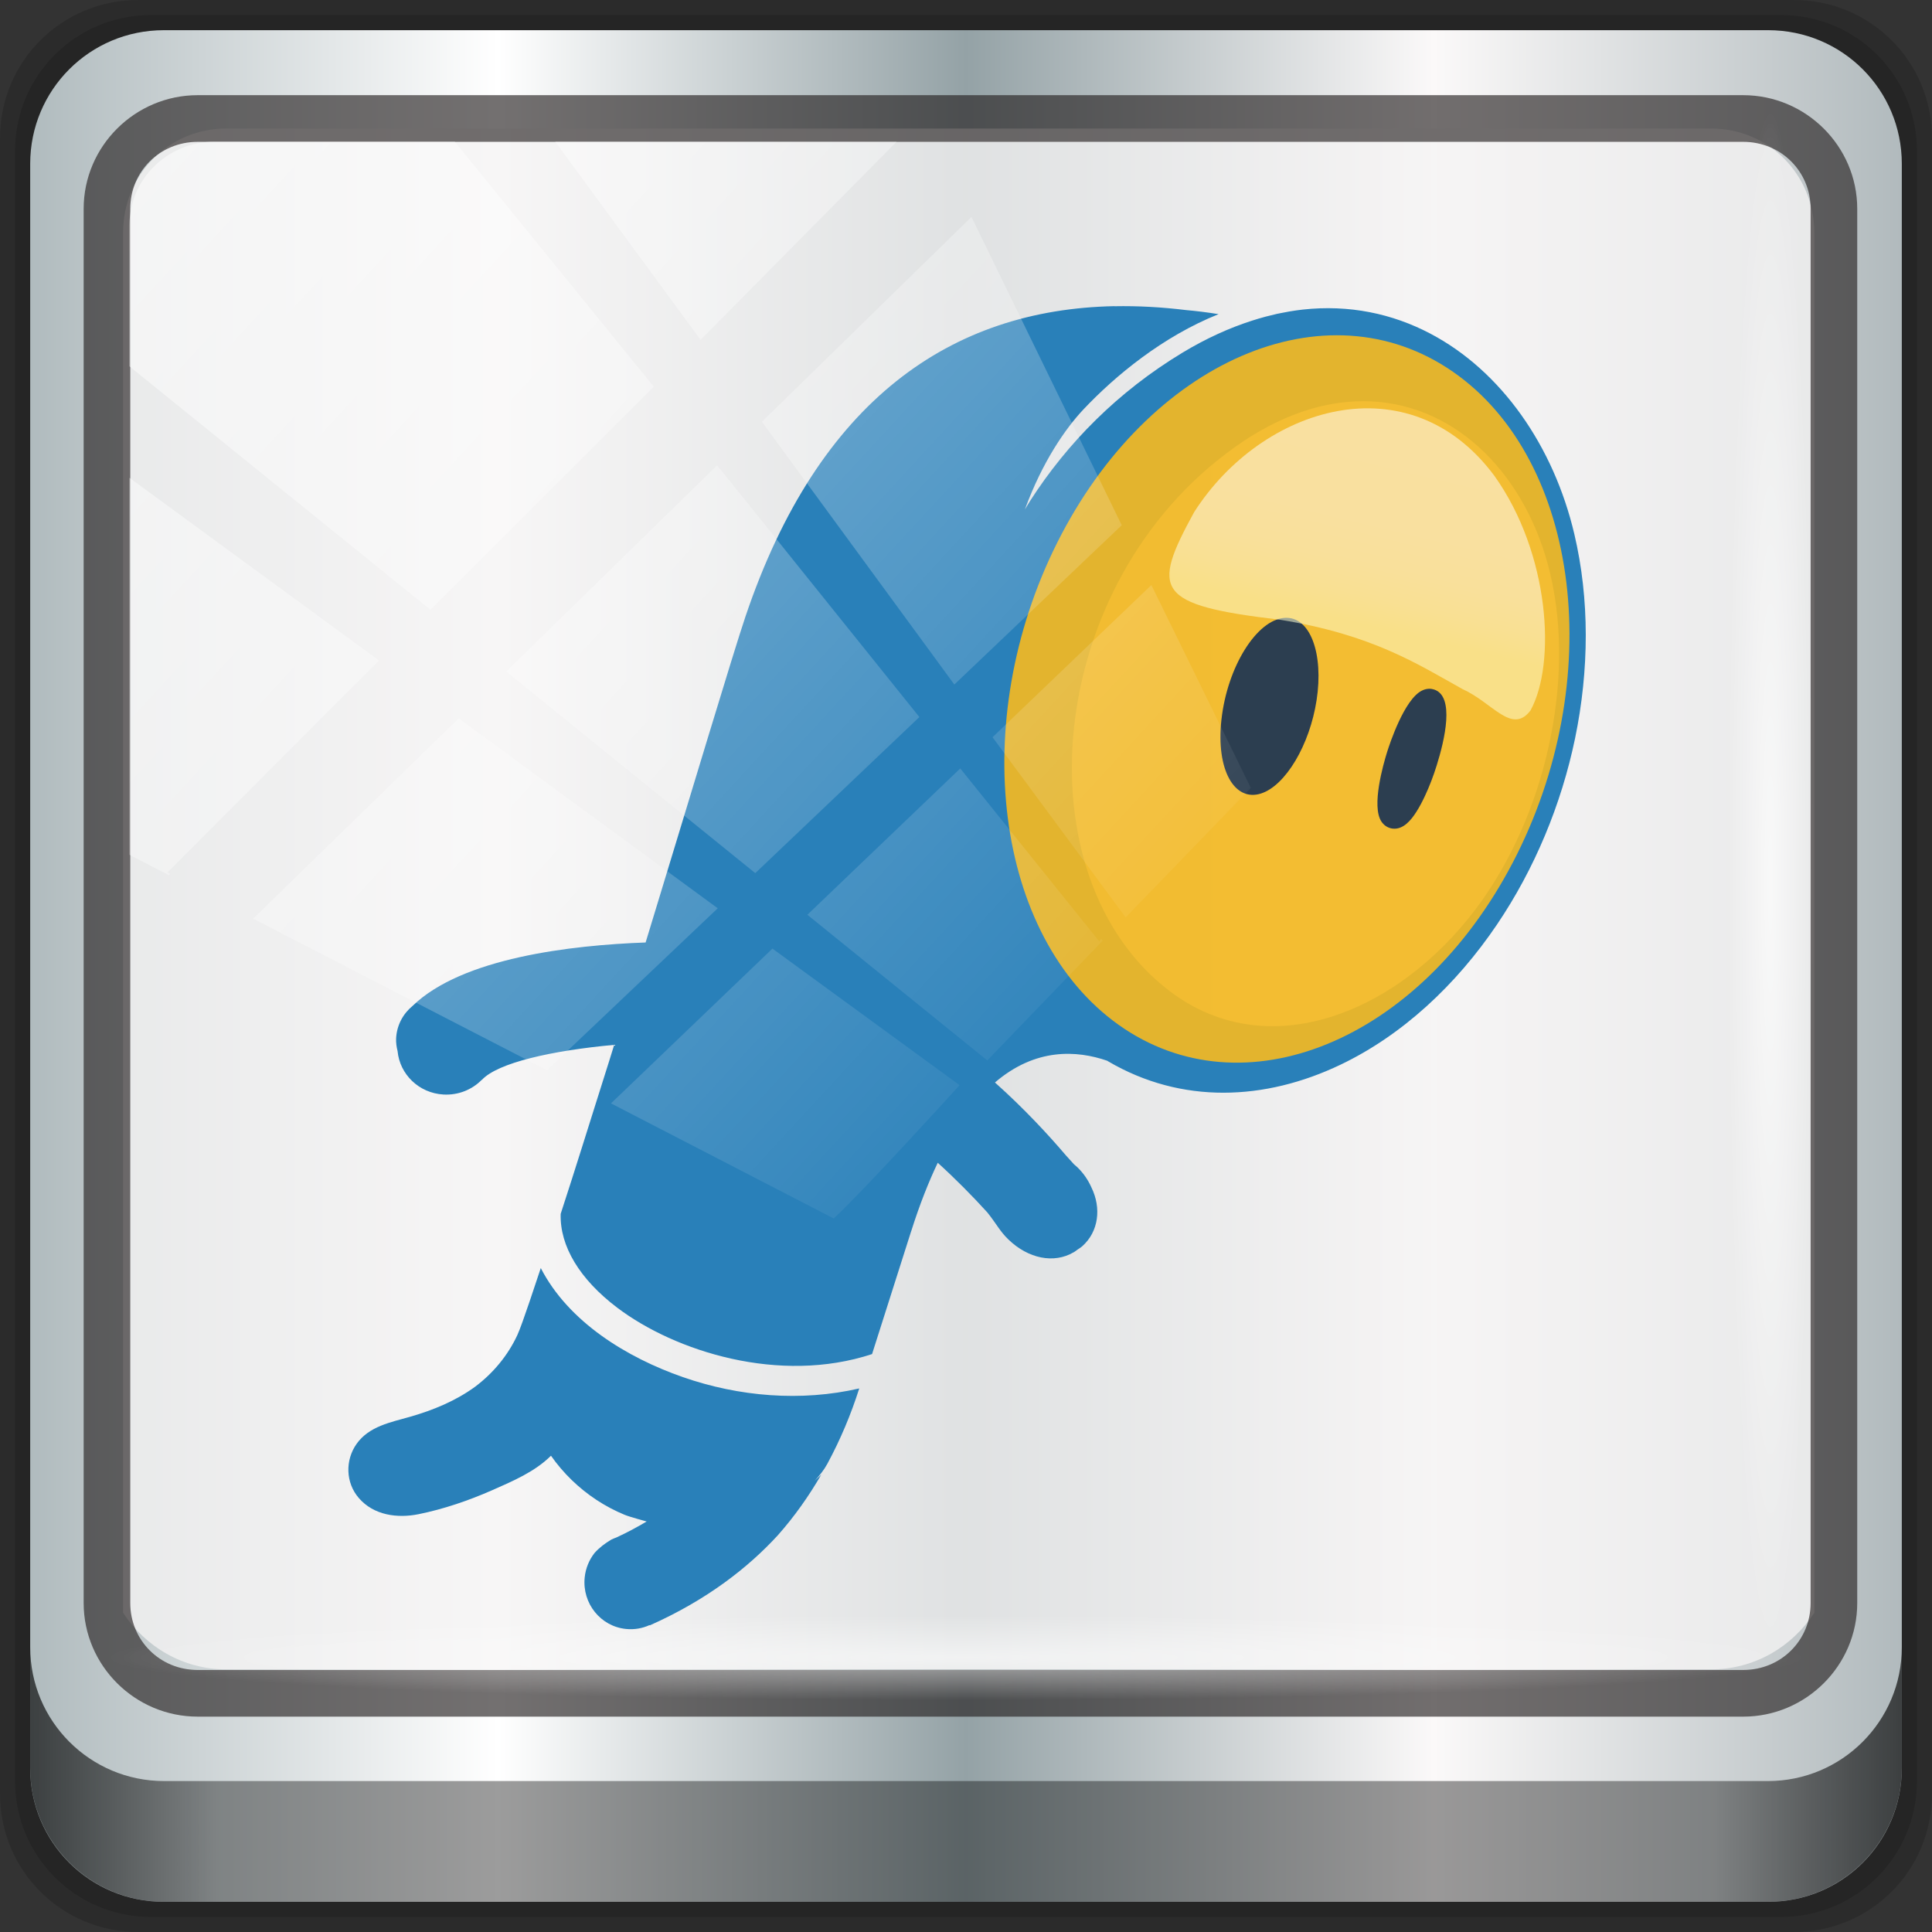 <?xml version="1.0" encoding="UTF-8" standalone="no"?>
<!-- Created with Inkscape (http://www.inkscape.org/) -->

<svg
   xmlns:a="http://ns.adobe.com/AdobeSVGViewerExtensions/3.0/"
   xmlns:dc="http://purl.org/dc/elements/1.1/"
   xmlns:cc="http://creativecommons.org/ns#"
   xmlns:rdf="http://www.w3.org/1999/02/22-rdf-syntax-ns#"
   xmlns:svg="http://www.w3.org/2000/svg"
   xmlns="http://www.w3.org/2000/svg"
   xmlns:xlink="http://www.w3.org/1999/xlink"
   xmlns:sodipodi="http://sodipodi.sourceforge.net/DTD/sodipodi-0.dtd"
   xmlns:inkscape="http://www.inkscape.org/namespaces/inkscape"
   width="96"
   height="96"
   viewBox="0 0 96 96"
   version="1.1"
   id="svg1072"
   inkscape:version="0.92.1 r15371"
   sodipodi:docname="gcstar.svg">
  <rect x="0" y="0" width="96" height="96" fill="#333333" stroke="none"/>
  <defs
     id="defs1066">
    <linearGradient
       y2="47"
       x2="90"
       y1="47"
       x1="6"
       gradientTransform="matrix(1.107,0,0,1.107,-4.994,-3.621)"
       gradientUnits="userSpaceOnUse"
       id="linearGradient4071"
       xlink:href="#linearGradient6139-0"
       inkscape:collect="always" />
    <linearGradient
       id="linearGradient6139-0">
      <stop
         style="stop-color:#b0bbbe;stop-opacity:1"
         offset="0"
         id="stop6141-2" />
      <stop
         id="stop6151-0"
         offset="0.25"
         style="stop-color:#ffffff;stop-opacity:1;" />
      <stop
         id="stop6147-1"
         offset="0.5"
         style="stop-color:#94a2a6;stop-opacity:1" />
      <stop
         style="stop-color:#fbf9f9;stop-opacity:1;"
         offset="0.75"
         id="stop6149-4" />
      <stop
         style="stop-color:#b1babd;stop-opacity:1"
         offset="1"
         id="stop6143-4" />
    </linearGradient>
    <linearGradient
       gradientUnits="userSpaceOnUse"
       y2="88.172"
       x2="94.5"
       y1="88.172"
       x1="1.5"
       id="linearGradient4129"
       xlink:href="#linearGradient3832-0-6-1-1"
       inkscape:collect="always"
       gradientTransform="translate(0.149,0.415)" />
    <linearGradient
       id="linearGradient3832-0-6-1-1">
      <stop
         id="stop3834-6-3-7-1"
         offset="0"
         style="stop-color:#000000;stop-opacity:1;" />
      <stop
         style="stop-color:#000000;stop-opacity:0.588;"
         offset="0.1"
         id="stop3872-2-4" />
      <stop
         id="stop3844-6-2-7-6"
         offset="0.9"
         style="stop-color:#000000;stop-opacity:0.588;" />
      <stop
         id="stop3836-5-0-2-9"
         offset="1"
         style="stop-color:#000000;stop-opacity:1;" />
    </linearGradient>
    <radialGradient
       r="43.199"
       fy="44.893"
       fx="13.948"
       cy="44.893"
       cx="13.948"
       gradientTransform="matrix(0.975,0,0,0.049,34.048,80.582)"
       gradientUnits="userSpaceOnUse"
       id="radialGradient7462"
       xlink:href="#linearGradient3737"
       inkscape:collect="always" />
    <linearGradient
       id="linearGradient3737">
      <stop
         id="stop3739"
         style="stop-color:#ffffff;stop-opacity:1"
         offset="0" />
      <stop
         id="stop3741"
         style="stop-color:#ffffff;stop-opacity:0"
         offset="1" />
    </linearGradient>
    <radialGradient
       r="43.199"
       fy="44.893"
       fx="13.948"
       cy="44.893"
       cx="13.948"
       gradientTransform="matrix(0.888,0,0,0.049,31.96,-90.317)"
       gradientUnits="userSpaceOnUse"
       id="radialGradient7464"
       xlink:href="#linearGradient3737"
       inkscape:collect="always" />
    <linearGradient
       y2="14.514"
       x2="50.528"
       y1="-28.642"
       x1="2.771"
       gradientUnits="userSpaceOnUse"
       id="linearGradient4767"
       xlink:href="#linearGradient3737"
       inkscape:collect="always" />
    <clipPath
       clipPathUnits="userSpaceOnUse"
       id="clipPath4156-4-1">
      <path
         style="opacity:0.6;fill:#ffffff;fill-opacity:1;stroke:none"
         d="m 27.046,-55.695 -14.214,13.321 h 0.061 l 15.653,21.771 10.231,-10.546 C 38.562,-32.302 27.468,-54.819 27.046,-55.695 Z M 9.647,-39.383 -5.241,-25.321 15.988,-7.806 26.372,-18.383 Z m 31.491,12.951 -9.741,9.714 8.945,12.458 7.781,-7.555 z m -49.84,4.379 -13.754,12.982 26.283,13.846 0.061,-0.062 -0.123,-0.062 L 13.599,-5.401 -8.702,-22.053 Z m 38.015,7.401 -9.803,9.775 11.579,9.559 7.628,-7.401 -8.669,-11.009 z m 20.187,5.674 -7.383,7.216 6.188,8.542 5.82,-6.137 z m -32.195,6.322 -9.557,9.498 13.662,7.185 7.934,-7.678 z m 23.312,2.374 -7.107,6.938 8.363,6.907 5.361,-5.674 -0.061,-0.092 -0.092,0.123 -6.464,-8.203 z m -8.73,8.542 -7.505,7.339 10.354,5.458 c 1.397,-1.321 5.675,-6.123 5.851,-6.322 z"
         id="path4158-0-8"
         inkscape:connector-curvature="0" />
    </clipPath>
    <linearGradient
       x1="157.242"
       y1="146.526"
       x2="154.031"
       y2="160.335"
       id="linearGradient13885-3"
       xlink:href="#XMLID_156_-8"
       gradientUnits="userSpaceOnUse"
       gradientTransform="matrix(1,0.005,-0.005,1,2.839,-3.786)" />
    <linearGradient
       x1="157.242"
       y1="146.526"
       x2="154.031"
       y2="160.335"
       id="XMLID_156_-8"
       gradientUnits="userSpaceOnUse"
       gradientTransform="matrix(1,0.005,-0.005,1,1.194,-1.043)">
      <stop
         id="stop4284-6"
         style="stop-color:#ffffff;stop-opacity:1"
         offset="0" />
      <stop
         id="stop4286-4"
         style="stop-color:#fffffd;stop-opacity:1"
         offset="0.417" />
      <stop
         id="stop4288-7"
         style="stop-color:#fffff5;stop-opacity:1"
         offset="0.647" />
      <stop
         id="stop4290-8"
         style="stop-color:#ffffe7;stop-opacity:1"
         offset="0.83" />
      <stop
         id="stop4292-6"
         style="stop-color:#ffffd4;stop-opacity:1"
         offset="0.989" />
      <stop
         id="stop4294-3"
         style="stop-color:#ffffd2;stop-opacity:1"
         offset="1" />
      <a:midPointStop
         offset="0"
         style="stop-color:#FFFFFF" />
      <a:midPointStop
         offset="0.814"
         style="stop-color:#FFFFFF" />
      <a:midPointStop
         offset="1"
         style="stop-color:#FFFFD2" />
    </linearGradient>
  </defs>
  <sodipodi:namedview
     id="base"
     pagecolor="#ffffff"
     bordercolor="#666666"
     borderopacity="1.0"
     inkscape:pageopacity="0.0"
     inkscape:pageshadow="2"
     inkscape:zoom="2.2400113"
     inkscape:cx="-24.366902"
     inkscape:cy="44.250982"
     inkscape:document-units="px"
     inkscape:current-layer="g2574"
     showgrid="false"
     inkscape:showpageshadow="false"
     units="px"
     inkscape:lockguides="true"
     inkscape:window-width="1280"
     inkscape:window-height="972"
     inkscape:window-x="0"
     inkscape:window-y="26"
     inkscape:window-maximized="1">
    <sodipodi:guide
       position="0,0"
       orientation="0,96"
       id="guide1621"
       inkscape:locked="true" />
    <sodipodi:guide
       position="96,0"
       orientation="-96,0"
       id="guide1623"
       inkscape:locked="true" />
    <sodipodi:guide
       position="96,96"
       orientation="0,-96"
       id="guide1625"
       inkscape:locked="true" />
    <sodipodi:guide
       position="0,96"
       orientation="96,0"
       id="guide1627"
       inkscape:locked="true" />
  </sodipodi:namedview>
  <g
     inkscape:label="Livello 1"
     inkscape:groupmode="layer"
     id="layer1"
     transform="translate(0,-1026.52)">
    <g
       transform="translate(-0.149,1026.105)"
       style="display:inline"
       id="g2574">
      <path
         inkscape:connector-curvature="0"
         id="path3288"
         d="M 89.292,0.415 H 7.006 c -3.799,0 -6.857,3.058 -6.857,6.857 V 89.558 c 0,3.799 3.058,6.857 6.857,6.857 H 89.292 c 3.799,0 6.857,-3.058 6.857,-6.857 V 7.272 c 0,-3.799 -3.058,-6.857 -6.857,-6.857 z"
         style="display:inline;opacity:0.15;fill:#000000;fill-opacity:1;fill-rule:nonzero;stroke:none" />
      <path
         style="display:inline;opacity:0.15;fill:#000000;fill-opacity:1;fill-rule:nonzero;stroke:none"
         d="M 88.649,1.165 H 7.649 c -3.739,0 -6.75,3.01 -6.75,6.75 V 88.915 c 0,3.74 3.011,6.75 6.75,6.75 H 88.649 c 3.74,0 6.75,-3.01 6.75,-6.75 V 7.915 c 0,-3.739 -3.01,-6.75 -6.75,-6.75 z"
         id="path4085"
         inkscape:connector-curvature="0" />
      <path
         inkscape:connector-curvature="0"
         id="rect4251-1"
         d="M 88.006,1.915 H 8.292 c -3.68,0 -6.643,2.963 -6.643,6.643 V 88.272 c 0,3.68 2.963,6.643 6.643,6.643 H 88.006 c 3.68,0 6.643,-2.963 6.643,-6.643 V 8.558 c 0,-3.68 -2.963,-6.643 -6.643,-6.643 z"
         style="display:inline;fill:url(#linearGradient4071);fill-opacity:1;fill-rule:nonzero;stroke:none" />
      <path
         sodipodi:nodetypes="sscccsccscccsss"
         inkscape:connector-curvature="0"
         id="path3400-6"
         d="m 11.39,6.802 c -2.856,0 -5.124,2.288 -5.124,5.171 v 21.427 7.239 39.914 c 1.097,1.684 2.969,2.812 5.124,2.812 h 4.099 65.589 4.099 c 2.155,0 4.027,-1.127 5.124,-2.812 V 40.64 33.401 11.973 c 0,-2.883 -2.268,-5.171 -5.124,-5.171 z"
         style="display:inline;opacity:0.779;fill:#f5f3f3;fill-opacity:1;fill-rule:nonzero;stroke:none;stroke-width:1.03" />
      <path
         style="color:#000000;font-style:normal;font-variant:normal;font-weight:normal;font-stretch:normal;font-size:medium;line-height:normal;font-family:Sans;-inkscape-font-specification:Sans;text-indent:0;text-align:start;text-decoration:none;text-decoration-line:none;letter-spacing:normal;word-spacing:normal;text-transform:none;writing-mode:lr-tb;direction:ltr;baseline-shift:baseline;text-anchor:start;display:inline;overflow:visible;visibility:visible;fill:#241f1f;fill-opacity:0.633;stroke:none;stroke-width:2.376;marker:none;enable-background:accumulate"
         d="m 9.974,5.144 c -3.117,0 -5.668,2.54 -5.668,5.646 v 69.278 c 0,3.106 2.551,5.646 5.668,5.646 H 86.766 c 3.117,0 5.668,-2.54 5.668,-5.646 V 10.79 c 0,-3.106 -2.551,-5.646 -5.668,-5.646 z m 0,2.319 H 86.766 c 1.888,0 3.352,1.48 3.352,3.327 v 69.278 c 0,1.846 -1.464,3.327 -3.352,3.327 H 9.974 c -1.888,0 -3.352,-1.48 -3.352,-3.327 V 10.79 c 0,-1.846 1.464,-3.327 3.352,-3.327 z"
         id="path4989"
         inkscape:connector-curvature="0" />
      <path
         id="path4118"
         d="m 1.649,82.259 v 6 c 0,3.68 2.976,6.656 6.656,6.656 H 87.993 c 3.68,0 6.656,-2.976 6.656,-6.656 v -6 c 0,3.68 -2.976,6.656 -6.656,6.656 H 8.305 c -3.68,0 -6.656,-2.976 -6.656,-6.656 z"
         style="display:inline;opacity:0.658;fill:url(#linearGradient4129);fill-opacity:1;fill-rule:nonzero;stroke:none"
         inkscape:connector-curvature="0" />
      <rect
         ry="4.25"
         rx="0"
         y="80.665"
         x="5.524"
         height="4.25"
         width="84.25"
         id="rect4131"
         style="opacity:0.55;fill:url(#radialGradient7462);fill-opacity:1;stroke:none" />
      <rect
         transform="rotate(90)"
         style="opacity:0.669;fill:url(#radialGradient7464);fill-opacity:1;stroke:none"
         id="rect4141"
         width="76.75"
         height="4.25"
         x="5.975"
         y="-90.234"
         rx="0"
         ry="4.25" />
      <g
         transform="matrix(0.598,0,0,0.598,-25.848,-62.696)"
         id="g2124">
        <path
           inkscape:connector-curvature="0"
           id="path3135"
           d="m 136.086,130.976 c -13.547,0.265 -24.595,7.767 -30.675,25.805 -1.057,3.134 -4.522,14.726 -8.292,27.069 -6.208,0.226 -15.247,1.274 -19.362,5.269 -0.79,0.648 -1.313,1.602 -1.369,2.687 -0.019,0.372 0.035,0.727 0.121,1.072 0.181,1.924 1.769,3.488 3.808,3.605 1.246,0.071 2.39,-0.408 3.187,-1.222 l 0.006,0.01 c 1.323,-1.434 5.837,-2.441 10.998,-2.915 -0.134,0.431 -0.269,0.86 -0.399,1.288 -0.442,1.389 -0.879,2.774 -1.314,4.164 -0.602,1.911 -1.201,3.825 -1.811,5.733 -0.303,0.951 -0.613,1.906 -0.922,2.857 -0.084,2.672 1.574,5.435 4.7,7.799 4.804,3.633 13.475,6.387 21.173,3.854 0.85,-2.676 1.986,-6.246 3.242,-10.188 h 0.003 c 0.696,-2.201 1.441,-4.088 2.213,-5.71 1.441,1.307 2.867,2.746 4.128,4.135 0.804,1.016 1.028,1.547 1.742,2.239 1.652,1.598 3.789,2.027 5.419,1.066 0.009,-0.006 0.02,-0.007 0.029,-0.013 0.003,-0.002 0.006,-0.005 0.01,-0.007 0.094,-0.057 0.181,-0.127 0.271,-0.193 0.14,-0.095 0.284,-0.18 0.415,-0.297 1.36,-1.214 1.592,-3.169 0.758,-4.873 -0.267,-0.604 -0.65,-1.179 -1.167,-1.68 -0.092,-0.088 -0.19,-0.172 -0.288,-0.252 -0.172,-0.201 -0.477,-0.52 -0.677,-0.748 -1.445,-1.699 -3.48,-3.9 -5.887,-6.047 3.381,-2.898 6.816,-2.674 9.328,-1.807 0.032,0.019 0.058,0.039 0.088,0.056 6.097,3.571 13.021,3.273 19.294,0.275 5.137,-2.454 9.604,-6.612 13.015,-11.662 3.114,-4.612 5.334,-9.944 6.478,-15.453 1.176,-5.684 1.216,-11.568 -0.062,-16.983 -1.714,-7.276 -6.044,-13.544 -11.979,-16.659 -3.138,-1.648 -6.723,-2.419 -10.609,-1.987 -0.358,0.04 -0.718,0.093 -1.079,0.154 -0.242,0.04 -0.482,0.088 -0.726,0.137 -0.104,0.023 -0.214,0.042 -0.324,0.065 -0.307,0.069 -0.62,0.147 -0.935,0.229 -0.029,0.01 -0.06,0.017 -0.091,0.026 -0.338,0.091 -0.681,0.191 -1.026,0.304 -1.88,0.6 -3.812,1.471 -5.785,2.661 -5.366,3.238 -9.576,7.51 -12.659,12.309 -0.151,0.236 -0.29,0.478 -0.438,0.716 1.438,-3.934 3.365,-6.719 4.863,-8.308 2.655,-2.812 6.598,-6.065 11.23,-7.916 -0.965,-0.154 -1.872,-0.266 -2.696,-0.337 -2.03,-0.248 -4.017,-0.358 -5.952,-0.32 z m 20.657,7.897 c 7.324,0.002 13.188,5.661 15.339,13.535 2.394,8.763 0.092,20.011 -5.373,27.818 -6.425,9.176 -17.577,14.065 -26.007,7.691 -12.5,-9.453 -10.594,-33.813 5.36,-45.216 3.72,-2.66 7.352,-3.828 10.681,-3.827 z m -68.334,72.027 c -0.321,0.947 -1.531,4.67 -1.945,5.563 -0.792,1.71 -2.016,3.176 -3.523,4.308 -1.608,1.17 -3.471,1.938 -5.377,2.484 -1.624,0.465 -3.423,0.788 -4.465,2.262 -0.957,1.36 -0.909,3.22 0.183,4.488 1.236,1.442 3.21,1.709 4.981,1.347 2.086,-0.423 4.158,-1.133 6.106,-1.99 1.708,-0.754 3.539,-1.528 4.886,-2.866 1.017,1.453 2.308,2.702 3.788,3.677 0.737,0.483 1.519,0.899 2.337,1.235 0.453,0.185 1.854,0.558 1.827,0.552 -0.78,0.461 -1.602,0.91 -2.52,1.33 -0.141,0.049 -0.277,0.109 -0.409,0.17 -0.532,0.316 -1.015,0.678 -1.409,1.124 -0.442,0.568 -0.736,1.262 -0.814,2.033 -0.216,2.152 1.325,4.068 3.442,4.275 0.693,0.069 1.359,-0.052 1.951,-0.324 l 0.013,0.026 c 4.799,-2.137 8.214,-4.84 10.645,-7.491 1.379,-1.554 2.574,-3.249 3.612,-5.043 -0.171,0.184 -0.369,0.339 -0.549,0.513 0.399,-0.428 0.767,-0.884 1.046,-1.399 1.081,-2 1.967,-4.104 2.654,-6.269 -4.832,1.115 -9.987,0.685 -14.653,-0.941 -4.633,-1.616 -9.5,-4.569 -11.809,-9.063 z m 20.399,19.542 c -0.086,0.053 -0.174,0.102 -0.261,0.154 0.087,-0.051 0.175,-0.101 0.261,-0.154 z m -1.585,0.84 c -0.113,0.052 -0.222,0.111 -0.337,0.16 0.114,-0.048 0.224,-0.109 0.337,-0.16 z m -1.928,0.722 c -0.172,0.05 -0.346,0.087 -0.52,0.131 0.173,-0.043 0.348,-0.081 0.52,-0.131 z m -6.318,0.356 c 0.183,0.031 0.365,0.058 0.549,0.082 -0.183,-0.024 -0.366,-0.05 -0.549,-0.082 z m 4.644,0.01 c -0.224,0.037 -0.447,0.075 -0.673,0.101 0.226,-0.026 0.449,-0.065 0.673,-0.101 z m -2.781,0.176 c 0.169,0.006 0.338,0.026 0.507,0.026 -0.168,-2e-5 -0.338,-0.02 -0.507,-0.026 z"
           style="fill:#2980b9;stroke-width:1" />
        <path
           style="fill:#f4b922;fill-opacity:0.918;stroke-width:0.985"
           id="path3696"
           inkscape:connector-curvature="0"
           d="m 169.175,177.208 c -7.773,14.88 -22.416,20.833 -32.749,13.487 -10.281,-7.31 -12.581,-25.164 -5.105,-40.071 7.568,-15.085 22.306,-21.532 32.883,-14.195 10.629,7.371 12.839,25.716 4.971,40.78 z" />
        <path
           style="fill:#2c3e50"
           id="path4279"
           inkscape:connector-curvature="0"
           d="m 152.871,163.726 c 0.6,-3.865 -0.522,-7.005 -2.662,-6.849 -2.314,0.169 -4.753,4.052 -5.243,8.456 -0.463,4.194 1.088,6.84 3.284,6.14 2.048,-0.656 4.051,-4.043 4.621,-7.747 z" />
        <path
           style="fill:#2c3e50"
           id="path4281"
           inkscape:connector-curvature="0"
           d="m 162.636,162.831 c -0.229,-0.074 -0.595,-0.122 -1.02,0.095 -1.451,0.724 -2.662,4.385 -2.89,5.114 -0.319,1.026 -1.306,4.479 -0.473,5.754 0.22,0.333 0.541,0.539 0.91,0.59 0.917,0.124 1.58,-0.733 1.997,-1.385 0.242,-0.378 0.491,-0.838 0.734,-1.364 0.351,-0.751 0.686,-1.621 0.961,-2.508 0.661,-2.108 1.514,-5.73 -0.219,-6.296 z" />
        <path
           style="opacity:0.536;fill:url(#linearGradient13885-3)"
           id="path4296"
           inkscape:connector-curvature="0"
           d="m 142.694,148.098 c -3.562,6.513 -3.258,7.708 7.139,8.935 7.664,1.236 11.396,3.66 15.189,5.776 2.492,1.122 4.064,3.785 5.62,1.77 2.158,-3.913 1.6,-13.077 -3.001,-19.51 -7.091,-9.545 -19.314,-5.796 -24.947,3.029 z" />
      </g>
      <rect
         clip-path="url(#clipPath4156-4-1)"
         ry="3.957"
         rx="3.957"
         y="-30"
         x="2"
         height="69.024"
         width="75.966"
         id="rect4146"
         style="opacity:0.508;fill:url(#linearGradient4767);fill-opacity:1;stroke:none"
         transform="matrix(1.069,0,0,1.048,4.444,38.894)" />
    </g>
  </g>
</svg>
